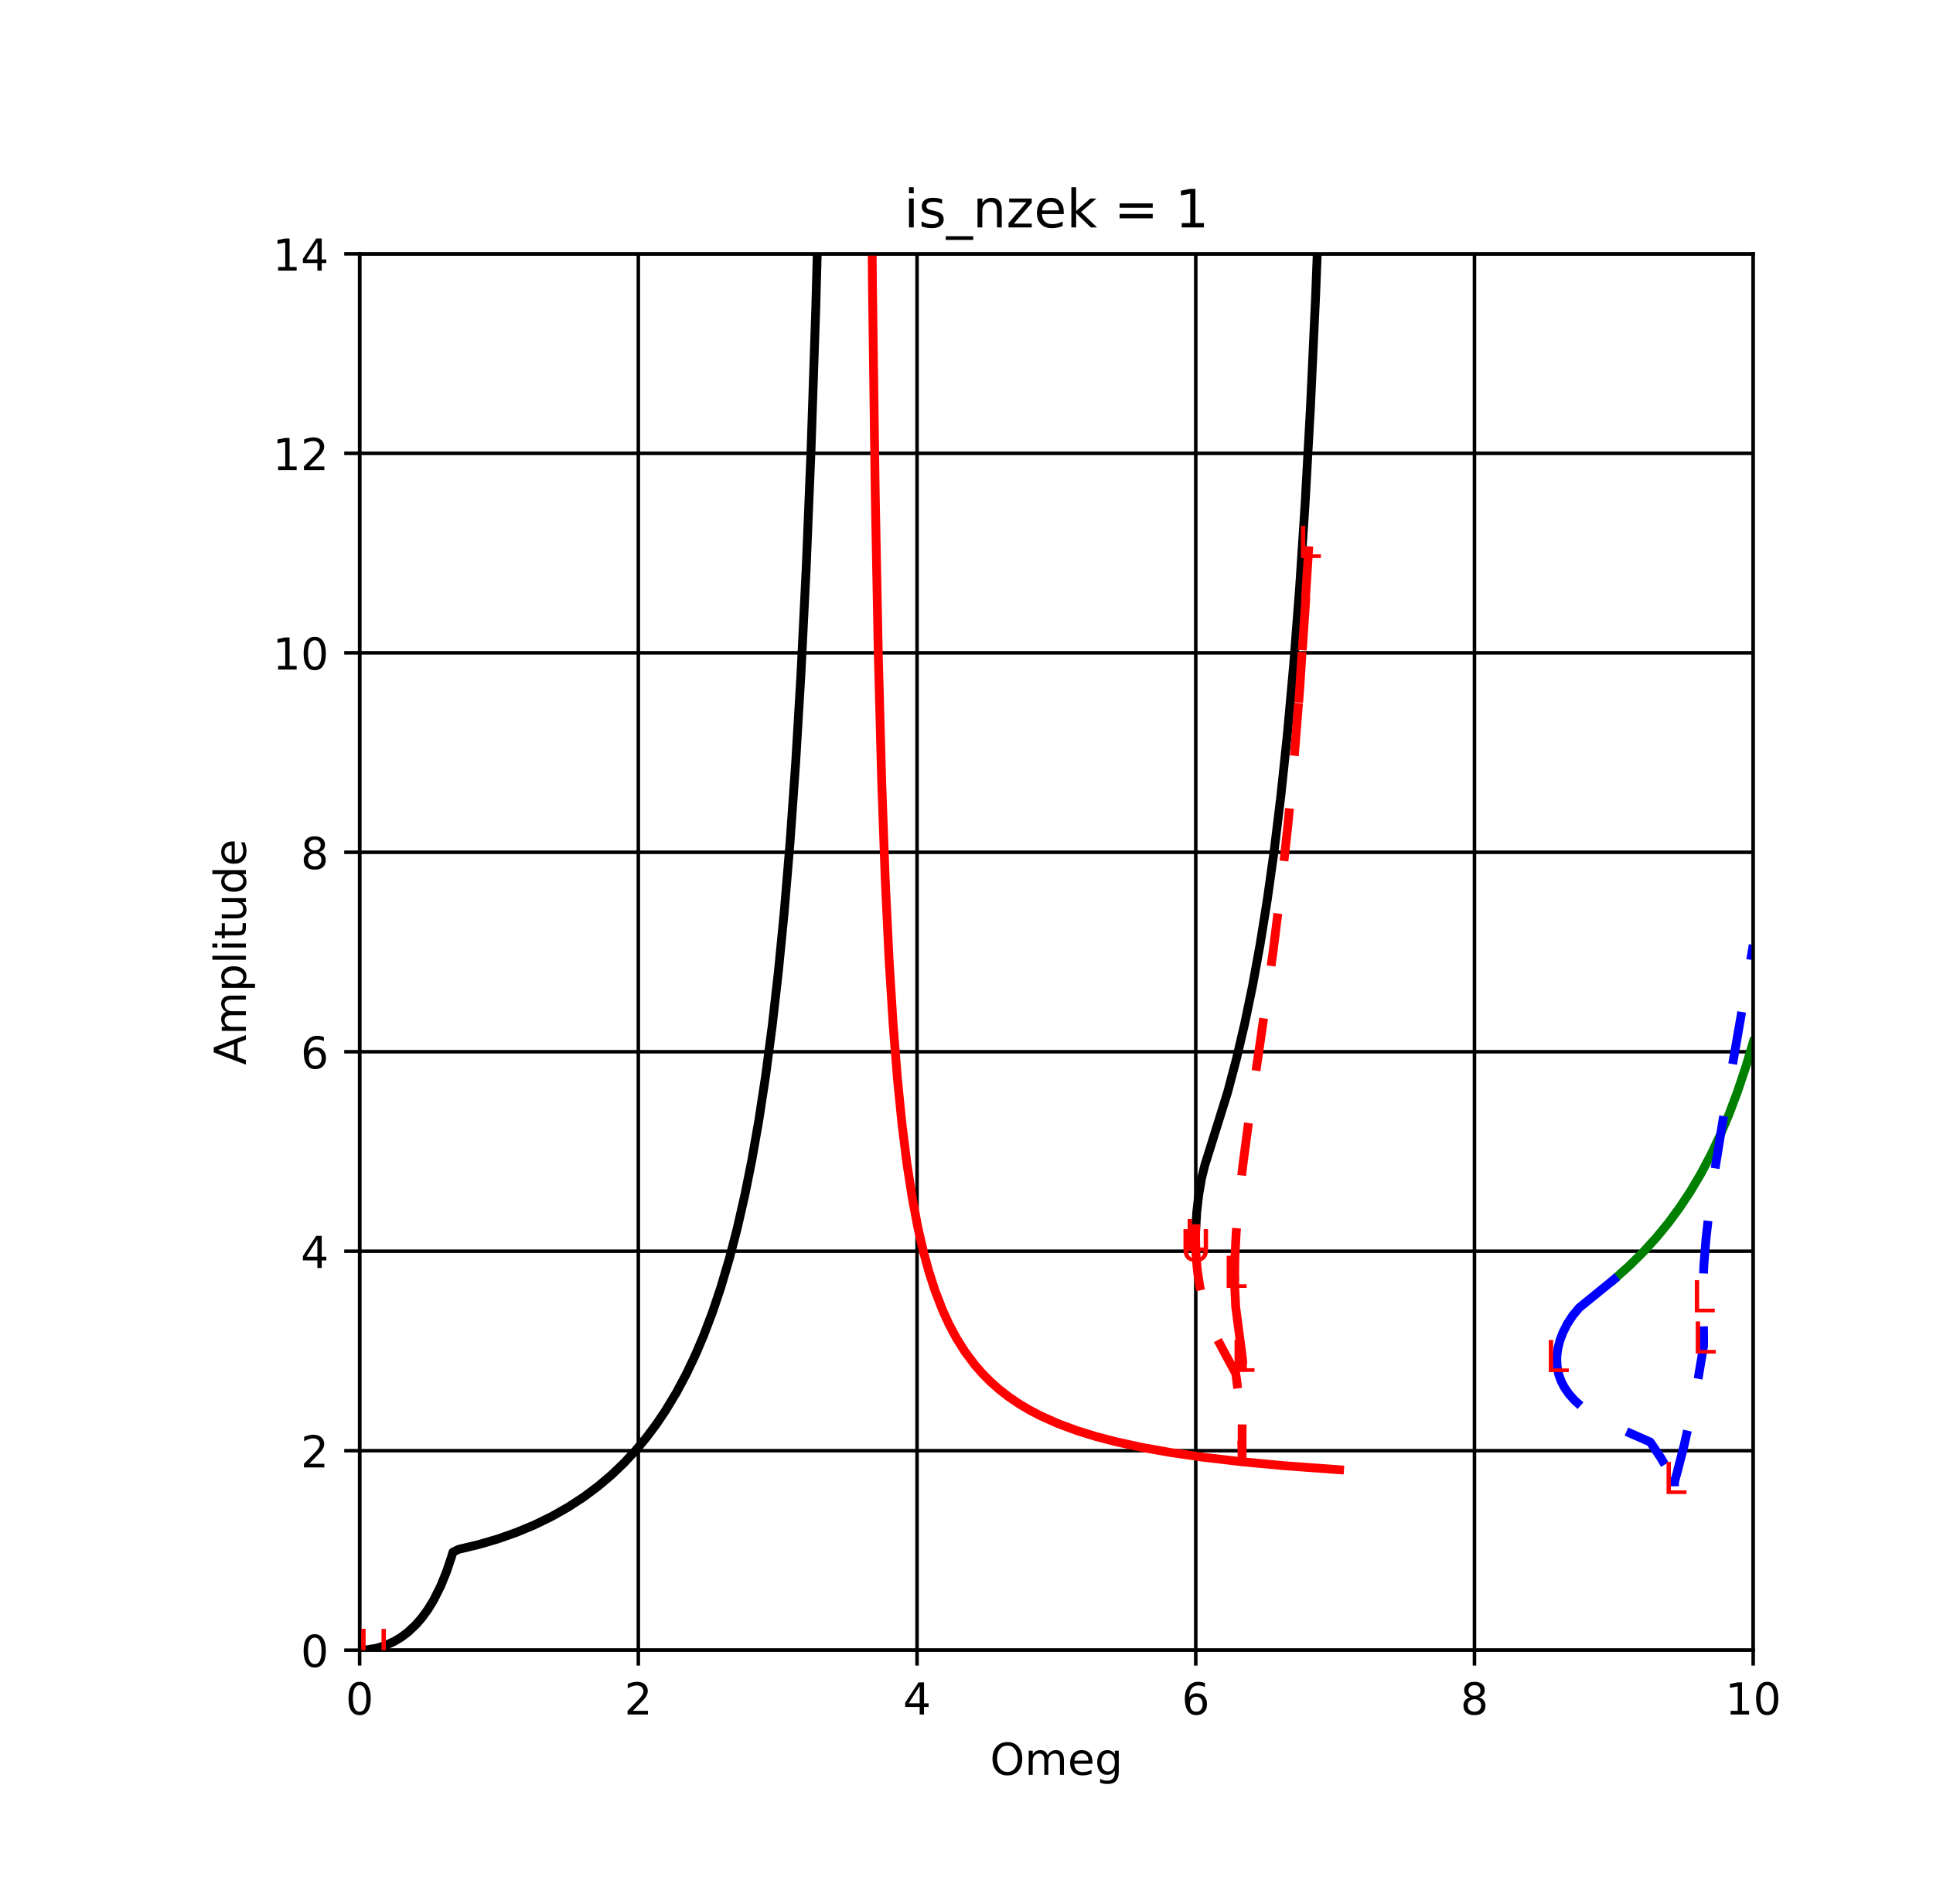 <?xml version="1.0" encoding="utf-8" standalone="no"?>
<!DOCTYPE svg PUBLIC "-//W3C//DTD SVG 1.1//EN"
  "http://www.w3.org/Graphics/SVG/1.1/DTD/svg11.dtd">
<!-- Created with matplotlib (https://matplotlib.org/) -->
<svg height="432pt" version="1.1" viewBox="0 0 438.48 432" width="438.48pt" xmlns="http://www.w3.org/2000/svg" xmlns:xlink="http://www.w3.org/1999/xlink">
 <defs>
  <style type="text/css">
*{stroke-linecap:butt;stroke-linejoin:round;}
  </style>
 </defs>
 <g id="figure_1">
  <g id="patch_1">
   <path d="M 0 432 
L 438.48 432 
L 438.48 0 
L 0 0 
z
" style="fill:#ffffff;"/>
  </g>
  <g id="axes_1">
   <g id="patch_2">
    <path d="M 81.578 374.4 
L 397.691 374.4 
L 397.691 57.6 
L 81.578 57.6 
z
" style="fill:#ffffff;"/>
   </g>
   <g id="matplotlib.axis_1">
    <g id="xtick_1">
     <g id="line2d_1">
      <path clip-path="url(#pc2536c2569)" d="M 81.578 374.4 
L 81.578 57.6 
" style="fill:none;stroke:#000000;stroke-linecap:square;stroke-width:0.8;"/>
     </g>
     <g id="line2d_2">
      <defs>
       <path d="M 0 0 
L 0 3.5 
" id="m04b10cd9ee" style="stroke:#000000;stroke-width:0.8;"/>
      </defs>
      <g>
       <use style="stroke:#000000;stroke-width:0.8;" x="81.578" xlink:href="#m04b10cd9ee" y="374.4"/>
      </g>
     </g>
     <g id="text_1">
      <!-- 0 -->
      <defs>
       <path d="M 31.781 66.406 
Q 24.172 66.406 20.328 58.906 
Q 16.5 51.422 16.5 36.375 
Q 16.5 21.391 20.328 13.891 
Q 24.172 6.391 31.781 6.391 
Q 39.453 6.391 43.281 13.891 
Q 47.125 21.391 47.125 36.375 
Q 47.125 51.422 43.281 58.906 
Q 39.453 66.406 31.781 66.406 
z
M 31.781 74.219 
Q 44.047 74.219 50.516 64.516 
Q 56.984 54.828 56.984 36.375 
Q 56.984 17.969 50.516 8.266 
Q 44.047 -1.422 31.781 -1.422 
Q 19.531 -1.422 13.062 8.266 
Q 6.594 17.969 6.594 36.375 
Q 6.594 54.828 13.062 64.516 
Q 19.531 74.219 31.781 74.219 
z
" id="DejaVuSans-48"/>
      </defs>
      <g transform="translate(78.396 388.998)scale(0.1 -0.1)">
       <use xlink:href="#DejaVuSans-48"/>
      </g>
     </g>
    </g>
    <g id="xtick_2">
     <g id="line2d_3">
      <path clip-path="url(#pc2536c2569)" d="M 144.8 374.4 
L 144.8 57.6 
" style="fill:none;stroke:#000000;stroke-linecap:square;stroke-width:0.8;"/>
     </g>
     <g id="line2d_4">
      <g>
       <use style="stroke:#000000;stroke-width:0.8;" x="144.8" xlink:href="#m04b10cd9ee" y="374.4"/>
      </g>
     </g>
     <g id="text_2">
      <!-- 2 -->
      <defs>
       <path d="M 19.188 8.297 
L 53.609 8.297 
L 53.609 0 
L 7.328 0 
L 7.328 8.297 
Q 12.938 14.109 22.625 23.891 
Q 32.328 33.688 34.812 36.531 
Q 39.547 41.844 41.422 45.531 
Q 43.312 49.219 43.312 52.781 
Q 43.312 58.594 39.234 62.25 
Q 35.156 65.922 28.609 65.922 
Q 23.969 65.922 18.812 64.312 
Q 13.672 62.703 7.812 59.422 
L 7.812 69.391 
Q 13.766 71.781 18.938 73 
Q 24.125 74.219 28.422 74.219 
Q 39.75 74.219 46.484 68.547 
Q 53.219 62.891 53.219 53.422 
Q 53.219 48.922 51.531 44.891 
Q 49.859 40.875 45.406 35.406 
Q 44.188 33.984 37.641 27.219 
Q 31.109 20.453 19.188 8.297 
z
" id="DejaVuSans-50"/>
      </defs>
      <g transform="translate(141.619 388.998)scale(0.1 -0.1)">
       <use xlink:href="#DejaVuSans-50"/>
      </g>
     </g>
    </g>
    <g id="xtick_3">
     <g id="line2d_5">
      <path clip-path="url(#pc2536c2569)" d="M 208.023 374.4 
L 208.023 57.6 
" style="fill:none;stroke:#000000;stroke-linecap:square;stroke-width:0.8;"/>
     </g>
     <g id="line2d_6">
      <g>
       <use style="stroke:#000000;stroke-width:0.8;" x="208.023" xlink:href="#m04b10cd9ee" y="374.4"/>
      </g>
     </g>
     <g id="text_3">
      <!-- 4 -->
      <defs>
       <path d="M 37.797 64.312 
L 12.891 25.391 
L 37.797 25.391 
z
M 35.203 72.906 
L 47.609 72.906 
L 47.609 25.391 
L 58.016 25.391 
L 58.016 17.188 
L 47.609 17.188 
L 47.609 0 
L 37.797 0 
L 37.797 17.188 
L 4.891 17.188 
L 4.891 26.703 
z
" id="DejaVuSans-52"/>
      </defs>
      <g transform="translate(204.842 388.998)scale(0.1 -0.1)">
       <use xlink:href="#DejaVuSans-52"/>
      </g>
     </g>
    </g>
    <g id="xtick_4">
     <g id="line2d_7">
      <path clip-path="url(#pc2536c2569)" d="M 271.246 374.4 
L 271.246 57.6 
" style="fill:none;stroke:#000000;stroke-linecap:square;stroke-width:0.8;"/>
     </g>
     <g id="line2d_8">
      <g>
       <use style="stroke:#000000;stroke-width:0.8;" x="271.246" xlink:href="#m04b10cd9ee" y="374.4"/>
      </g>
     </g>
     <g id="text_4">
      <!-- 6 -->
      <defs>
       <path d="M 33.016 40.375 
Q 26.375 40.375 22.484 35.828 
Q 18.609 31.297 18.609 23.391 
Q 18.609 15.531 22.484 10.953 
Q 26.375 6.391 33.016 6.391 
Q 39.656 6.391 43.531 10.953 
Q 47.406 15.531 47.406 23.391 
Q 47.406 31.297 43.531 35.828 
Q 39.656 40.375 33.016 40.375 
z
M 52.594 71.297 
L 52.594 62.312 
Q 48.875 64.062 45.094 64.984 
Q 41.312 65.922 37.594 65.922 
Q 27.828 65.922 22.672 59.328 
Q 17.531 52.734 16.797 39.406 
Q 19.672 43.656 24.016 45.922 
Q 28.375 48.188 33.594 48.188 
Q 44.578 48.188 50.953 41.516 
Q 57.328 34.859 57.328 23.391 
Q 57.328 12.156 50.688 5.359 
Q 44.047 -1.422 33.016 -1.422 
Q 20.359 -1.422 13.672 8.266 
Q 6.984 17.969 6.984 36.375 
Q 6.984 53.656 15.188 63.938 
Q 23.391 74.219 37.203 74.219 
Q 40.922 74.219 44.703 73.484 
Q 48.484 72.75 52.594 71.297 
z
" id="DejaVuSans-54"/>
      </defs>
      <g transform="translate(268.065 388.998)scale(0.1 -0.1)">
       <use xlink:href="#DejaVuSans-54"/>
      </g>
     </g>
    </g>
    <g id="xtick_5">
     <g id="line2d_9">
      <path clip-path="url(#pc2536c2569)" d="M 334.468 374.4 
L 334.468 57.6 
" style="fill:none;stroke:#000000;stroke-linecap:square;stroke-width:0.8;"/>
     </g>
     <g id="line2d_10">
      <g>
       <use style="stroke:#000000;stroke-width:0.8;" x="334.468" xlink:href="#m04b10cd9ee" y="374.4"/>
      </g>
     </g>
     <g id="text_5">
      <!-- 8 -->
      <defs>
       <path d="M 31.781 34.625 
Q 24.75 34.625 20.719 30.859 
Q 16.703 27.094 16.703 20.516 
Q 16.703 13.922 20.719 10.156 
Q 24.75 6.391 31.781 6.391 
Q 38.812 6.391 42.859 10.172 
Q 46.922 13.969 46.922 20.516 
Q 46.922 27.094 42.891 30.859 
Q 38.875 34.625 31.781 34.625 
z
M 21.922 38.812 
Q 15.578 40.375 12.031 44.719 
Q 8.5 49.078 8.5 55.328 
Q 8.5 64.062 14.719 69.141 
Q 20.953 74.219 31.781 74.219 
Q 42.672 74.219 48.875 69.141 
Q 55.078 64.062 55.078 55.328 
Q 55.078 49.078 51.531 44.719 
Q 48 40.375 41.703 38.812 
Q 48.828 37.156 52.797 32.312 
Q 56.781 27.484 56.781 20.516 
Q 56.781 9.906 50.312 4.234 
Q 43.844 -1.422 31.781 -1.422 
Q 19.734 -1.422 13.25 4.234 
Q 6.781 9.906 6.781 20.516 
Q 6.781 27.484 10.781 32.312 
Q 14.797 37.156 21.922 38.812 
z
M 18.312 54.391 
Q 18.312 48.734 21.844 45.562 
Q 25.391 42.391 31.781 42.391 
Q 38.141 42.391 41.719 45.562 
Q 45.312 48.734 45.312 54.391 
Q 45.312 60.062 41.719 63.234 
Q 38.141 66.406 31.781 66.406 
Q 25.391 66.406 21.844 63.234 
Q 18.312 60.062 18.312 54.391 
z
" id="DejaVuSans-56"/>
      </defs>
      <g transform="translate(331.287 388.998)scale(0.1 -0.1)">
       <use xlink:href="#DejaVuSans-56"/>
      </g>
     </g>
    </g>
    <g id="xtick_6">
     <g id="line2d_11">
      <path clip-path="url(#pc2536c2569)" d="M 397.691 374.4 
L 397.691 57.6 
" style="fill:none;stroke:#000000;stroke-linecap:square;stroke-width:0.8;"/>
     </g>
     <g id="line2d_12">
      <g>
       <use style="stroke:#000000;stroke-width:0.8;" x="397.691" xlink:href="#m04b10cd9ee" y="374.4"/>
      </g>
     </g>
     <g id="text_6">
      <!-- 10 -->
      <defs>
       <path d="M 12.406 8.297 
L 28.516 8.297 
L 28.516 63.922 
L 10.984 60.406 
L 10.984 69.391 
L 28.422 72.906 
L 38.281 72.906 
L 38.281 8.297 
L 54.391 8.297 
L 54.391 0 
L 12.406 0 
z
" id="DejaVuSans-49"/>
      </defs>
      <g transform="translate(391.329 388.998)scale(0.1 -0.1)">
       <use xlink:href="#DejaVuSans-49"/>
       <use x="63.623" xlink:href="#DejaVuSans-48"/>
      </g>
     </g>
    </g>
    <g id="text_7">
     <!-- Omeg -->
     <defs>
      <path d="M 39.406 66.219 
Q 28.656 66.219 22.328 58.203 
Q 16.016 50.203 16.016 36.375 
Q 16.016 22.609 22.328 14.594 
Q 28.656 6.594 39.406 6.594 
Q 50.141 6.594 56.422 14.594 
Q 62.703 22.609 62.703 36.375 
Q 62.703 50.203 56.422 58.203 
Q 50.141 66.219 39.406 66.219 
z
M 39.406 74.219 
Q 54.734 74.219 63.906 63.938 
Q 73.094 53.656 73.094 36.375 
Q 73.094 19.141 63.906 8.859 
Q 54.734 -1.422 39.406 -1.422 
Q 24.031 -1.422 14.812 8.828 
Q 5.609 19.094 5.609 36.375 
Q 5.609 53.656 14.812 63.938 
Q 24.031 74.219 39.406 74.219 
z
" id="DejaVuSans-79"/>
      <path d="M 52 44.188 
Q 55.375 50.25 60.062 53.125 
Q 64.75 56 71.094 56 
Q 79.641 56 84.281 50.016 
Q 88.922 44.047 88.922 33.016 
L 88.922 0 
L 79.891 0 
L 79.891 32.719 
Q 79.891 40.578 77.094 44.375 
Q 74.312 48.188 68.609 48.188 
Q 61.625 48.188 57.562 43.547 
Q 53.516 38.922 53.516 30.906 
L 53.516 0 
L 44.484 0 
L 44.484 32.719 
Q 44.484 40.625 41.703 44.406 
Q 38.922 48.188 33.109 48.188 
Q 26.219 48.188 22.156 43.531 
Q 18.109 38.875 18.109 30.906 
L 18.109 0 
L 9.078 0 
L 9.078 54.688 
L 18.109 54.688 
L 18.109 46.188 
Q 21.188 51.219 25.484 53.609 
Q 29.781 56 35.688 56 
Q 41.656 56 45.828 52.969 
Q 50 49.953 52 44.188 
z
" id="DejaVuSans-109"/>
      <path d="M 56.203 29.594 
L 56.203 25.203 
L 14.891 25.203 
Q 15.484 15.922 20.484 11.062 
Q 25.484 6.203 34.422 6.203 
Q 39.594 6.203 44.453 7.469 
Q 49.312 8.734 54.109 11.281 
L 54.109 2.781 
Q 49.266 0.734 44.188 -0.344 
Q 39.109 -1.422 33.891 -1.422 
Q 20.797 -1.422 13.156 6.188 
Q 5.516 13.812 5.516 26.812 
Q 5.516 40.234 12.766 48.109 
Q 20.016 56 32.328 56 
Q 43.359 56 49.781 48.891 
Q 56.203 41.797 56.203 29.594 
z
M 47.219 32.234 
Q 47.125 39.594 43.094 43.984 
Q 39.062 48.391 32.422 48.391 
Q 24.906 48.391 20.391 44.141 
Q 15.875 39.891 15.188 32.172 
z
" id="DejaVuSans-101"/>
      <path d="M 45.406 27.984 
Q 45.406 37.75 41.375 43.109 
Q 37.359 48.484 30.078 48.484 
Q 22.859 48.484 18.828 43.109 
Q 14.797 37.75 14.797 27.984 
Q 14.797 18.266 18.828 12.891 
Q 22.859 7.516 30.078 7.516 
Q 37.359 7.516 41.375 12.891 
Q 45.406 18.266 45.406 27.984 
z
M 54.391 6.781 
Q 54.391 -7.172 48.188 -13.984 
Q 42 -20.797 29.203 -20.797 
Q 24.469 -20.797 20.266 -20.094 
Q 16.062 -19.391 12.109 -17.922 
L 12.109 -9.188 
Q 16.062 -11.328 19.922 -12.344 
Q 23.781 -13.375 27.781 -13.375 
Q 36.625 -13.375 41.016 -8.766 
Q 45.406 -4.156 45.406 5.172 
L 45.406 9.625 
Q 42.625 4.781 38.281 2.391 
Q 33.938 0 27.875 0 
Q 17.828 0 11.672 7.656 
Q 5.516 15.328 5.516 27.984 
Q 5.516 40.672 11.672 48.328 
Q 17.828 56 27.875 56 
Q 33.938 56 38.281 53.609 
Q 42.625 51.219 45.406 46.391 
L 45.406 54.688 
L 54.391 54.688 
z
" id="DejaVuSans-103"/>
     </defs>
     <g transform="translate(224.577 402.677)scale(0.1 -0.1)">
      <use xlink:href="#DejaVuSans-79"/>
      <use x="78.711" xlink:href="#DejaVuSans-109"/>
      <use x="176.123" xlink:href="#DejaVuSans-101"/>
      <use x="237.646" xlink:href="#DejaVuSans-103"/>
     </g>
    </g>
   </g>
   <g id="matplotlib.axis_2">
    <g id="ytick_1">
     <g id="line2d_13">
      <path clip-path="url(#pc2536c2569)" d="M 81.578 374.4 
L 397.691 374.4 
" style="fill:none;stroke:#000000;stroke-linecap:square;stroke-width:0.8;"/>
     </g>
     <g id="line2d_14">
      <defs>
       <path d="M 0 0 
L -3.5 0 
" id="mb2b96ff96c" style="stroke:#000000;stroke-width:0.8;"/>
      </defs>
      <g>
       <use style="stroke:#000000;stroke-width:0.8;" x="81.578" xlink:href="#mb2b96ff96c" y="374.4"/>
      </g>
     </g>
     <g id="text_8">
      <!-- 0 -->
      <g transform="translate(68.215 378.199)scale(0.1 -0.1)">
       <use xlink:href="#DejaVuSans-48"/>
      </g>
     </g>
    </g>
    <g id="ytick_2">
     <g id="line2d_15">
      <path clip-path="url(#pc2536c2569)" d="M 81.578 329.143 
L 397.691 329.143 
" style="fill:none;stroke:#000000;stroke-linecap:square;stroke-width:0.8;"/>
     </g>
     <g id="line2d_16">
      <g>
       <use style="stroke:#000000;stroke-width:0.8;" x="81.578" xlink:href="#mb2b96ff96c" y="329.143"/>
      </g>
     </g>
     <g id="text_9">
      <!-- 2 -->
      <g transform="translate(68.215 332.942)scale(0.1 -0.1)">
       <use xlink:href="#DejaVuSans-50"/>
      </g>
     </g>
    </g>
    <g id="ytick_3">
     <g id="line2d_17">
      <path clip-path="url(#pc2536c2569)" d="M 81.578 283.886 
L 397.691 283.886 
" style="fill:none;stroke:#000000;stroke-linecap:square;stroke-width:0.8;"/>
     </g>
     <g id="line2d_18">
      <g>
       <use style="stroke:#000000;stroke-width:0.8;" x="81.578" xlink:href="#mb2b96ff96c" y="283.886"/>
      </g>
     </g>
     <g id="text_10">
      <!-- 4 -->
      <g transform="translate(68.215 287.685)scale(0.1 -0.1)">
       <use xlink:href="#DejaVuSans-52"/>
      </g>
     </g>
    </g>
    <g id="ytick_4">
     <g id="line2d_19">
      <path clip-path="url(#pc2536c2569)" d="M 81.578 238.629 
L 397.691 238.629 
" style="fill:none;stroke:#000000;stroke-linecap:square;stroke-width:0.8;"/>
     </g>
     <g id="line2d_20">
      <g>
       <use style="stroke:#000000;stroke-width:0.8;" x="81.578" xlink:href="#mb2b96ff96c" y="238.629"/>
      </g>
     </g>
     <g id="text_11">
      <!-- 6 -->
      <g transform="translate(68.215 242.428)scale(0.1 -0.1)">
       <use xlink:href="#DejaVuSans-54"/>
      </g>
     </g>
    </g>
    <g id="ytick_5">
     <g id="line2d_21">
      <path clip-path="url(#pc2536c2569)" d="M 81.578 193.371 
L 397.691 193.371 
" style="fill:none;stroke:#000000;stroke-linecap:square;stroke-width:0.8;"/>
     </g>
     <g id="line2d_22">
      <g>
       <use style="stroke:#000000;stroke-width:0.8;" x="81.578" xlink:href="#mb2b96ff96c" y="193.371"/>
      </g>
     </g>
     <g id="text_12">
      <!-- 8 -->
      <g transform="translate(68.215 197.171)scale(0.1 -0.1)">
       <use xlink:href="#DejaVuSans-56"/>
      </g>
     </g>
    </g>
    <g id="ytick_6">
     <g id="line2d_23">
      <path clip-path="url(#pc2536c2569)" d="M 81.578 148.114 
L 397.691 148.114 
" style="fill:none;stroke:#000000;stroke-linecap:square;stroke-width:0.8;"/>
     </g>
     <g id="line2d_24">
      <g>
       <use style="stroke:#000000;stroke-width:0.8;" x="81.578" xlink:href="#mb2b96ff96c" y="148.114"/>
      </g>
     </g>
     <g id="text_13">
      <!-- 10 -->
      <g transform="translate(61.853 151.914)scale(0.1 -0.1)">
       <use xlink:href="#DejaVuSans-49"/>
       <use x="63.623" xlink:href="#DejaVuSans-48"/>
      </g>
     </g>
    </g>
    <g id="ytick_7">
     <g id="line2d_25">
      <path clip-path="url(#pc2536c2569)" d="M 81.578 102.857 
L 397.691 102.857 
" style="fill:none;stroke:#000000;stroke-linecap:square;stroke-width:0.8;"/>
     </g>
     <g id="line2d_26">
      <g>
       <use style="stroke:#000000;stroke-width:0.8;" x="81.578" xlink:href="#mb2b96ff96c" y="102.857"/>
      </g>
     </g>
     <g id="text_14">
      <!-- 12 -->
      <g transform="translate(61.853 106.656)scale(0.1 -0.1)">
       <use xlink:href="#DejaVuSans-49"/>
       <use x="63.623" xlink:href="#DejaVuSans-50"/>
      </g>
     </g>
    </g>
    <g id="ytick_8">
     <g id="line2d_27">
      <path clip-path="url(#pc2536c2569)" d="M 81.578 57.6 
L 397.691 57.6 
" style="fill:none;stroke:#000000;stroke-linecap:square;stroke-width:0.8;"/>
     </g>
     <g id="line2d_28">
      <g>
       <use style="stroke:#000000;stroke-width:0.8;" x="81.578" xlink:href="#mb2b96ff96c" y="57.6"/>
      </g>
     </g>
     <g id="text_15">
      <!-- 14 -->
      <g transform="translate(61.853 61.399)scale(0.1 -0.1)">
       <use xlink:href="#DejaVuSans-49"/>
       <use x="63.623" xlink:href="#DejaVuSans-52"/>
      </g>
     </g>
    </g>
    <g id="text_16">
     <!-- Amplitude -->
     <defs>
      <path d="M 34.188 63.188 
L 20.797 26.906 
L 47.609 26.906 
z
M 28.609 72.906 
L 39.797 72.906 
L 67.578 0 
L 57.328 0 
L 50.688 18.703 
L 17.828 18.703 
L 11.188 0 
L 0.781 0 
z
" id="DejaVuSans-65"/>
      <path d="M 18.109 8.203 
L 18.109 -20.797 
L 9.078 -20.797 
L 9.078 54.688 
L 18.109 54.688 
L 18.109 46.391 
Q 20.953 51.266 25.266 53.625 
Q 29.594 56 35.594 56 
Q 45.562 56 51.781 48.094 
Q 58.016 40.188 58.016 27.297 
Q 58.016 14.406 51.781 6.484 
Q 45.562 -1.422 35.594 -1.422 
Q 29.594 -1.422 25.266 0.953 
Q 20.953 3.328 18.109 8.203 
z
M 48.688 27.297 
Q 48.688 37.203 44.609 42.844 
Q 40.531 48.484 33.406 48.484 
Q 26.266 48.484 22.188 42.844 
Q 18.109 37.203 18.109 27.297 
Q 18.109 17.391 22.188 11.75 
Q 26.266 6.109 33.406 6.109 
Q 40.531 6.109 44.609 11.75 
Q 48.688 17.391 48.688 27.297 
z
" id="DejaVuSans-112"/>
      <path d="M 9.422 75.984 
L 18.406 75.984 
L 18.406 0 
L 9.422 0 
z
" id="DejaVuSans-108"/>
      <path d="M 9.422 54.688 
L 18.406 54.688 
L 18.406 0 
L 9.422 0 
z
M 9.422 75.984 
L 18.406 75.984 
L 18.406 64.594 
L 9.422 64.594 
z
" id="DejaVuSans-105"/>
      <path d="M 18.312 70.219 
L 18.312 54.688 
L 36.812 54.688 
L 36.812 47.703 
L 18.312 47.703 
L 18.312 18.016 
Q 18.312 11.328 20.141 9.422 
Q 21.969 7.516 27.594 7.516 
L 36.812 7.516 
L 36.812 0 
L 27.594 0 
Q 17.188 0 13.234 3.875 
Q 9.281 7.766 9.281 18.016 
L 9.281 47.703 
L 2.688 47.703 
L 2.688 54.688 
L 9.281 54.688 
L 9.281 70.219 
z
" id="DejaVuSans-116"/>
      <path d="M 8.5 21.578 
L 8.5 54.688 
L 17.484 54.688 
L 17.484 21.922 
Q 17.484 14.156 20.5 10.266 
Q 23.531 6.391 29.594 6.391 
Q 36.859 6.391 41.078 11.031 
Q 45.312 15.672 45.312 23.688 
L 45.312 54.688 
L 54.297 54.688 
L 54.297 0 
L 45.312 0 
L 45.312 8.406 
Q 42.047 3.422 37.719 1 
Q 33.406 -1.422 27.688 -1.422 
Q 18.266 -1.422 13.375 4.438 
Q 8.5 10.297 8.5 21.578 
z
M 31.109 56 
z
" id="DejaVuSans-117"/>
      <path d="M 45.406 46.391 
L 45.406 75.984 
L 54.391 75.984 
L 54.391 0 
L 45.406 0 
L 45.406 8.203 
Q 42.578 3.328 38.25 0.953 
Q 33.938 -1.422 27.875 -1.422 
Q 17.969 -1.422 11.734 6.484 
Q 5.516 14.406 5.516 27.297 
Q 5.516 40.188 11.734 48.094 
Q 17.969 56 27.875 56 
Q 33.938 56 38.25 53.625 
Q 42.578 51.266 45.406 46.391 
z
M 14.797 27.297 
Q 14.797 17.391 18.875 11.75 
Q 22.953 6.109 30.078 6.109 
Q 37.203 6.109 41.297 11.75 
Q 45.406 17.391 45.406 27.297 
Q 45.406 37.203 41.297 42.844 
Q 37.203 48.484 30.078 48.484 
Q 22.953 48.484 18.875 42.844 
Q 14.797 37.203 14.797 27.297 
z
" id="DejaVuSans-100"/>
     </defs>
     <g transform="translate(55.773 241.623)rotate(-90)scale(0.1 -0.1)">
      <use xlink:href="#DejaVuSans-65"/>
      <use x="68.408" xlink:href="#DejaVuSans-109"/>
      <use x="165.82" xlink:href="#DejaVuSans-112"/>
      <use x="229.297" xlink:href="#DejaVuSans-108"/>
      <use x="257.08" xlink:href="#DejaVuSans-105"/>
      <use x="284.863" xlink:href="#DejaVuSans-116"/>
      <use x="324.072" xlink:href="#DejaVuSans-117"/>
      <use x="387.451" xlink:href="#DejaVuSans-100"/>
      <use x="450.928" xlink:href="#DejaVuSans-101"/>
     </g>
    </g>
   </g>
   <g id="line2d_29">
    <path clip-path="url(#pc2536c2569)" d="M 81.103 374.393 
L 83.232 374.316 
L 85.396 373.949 
L 87.346 373.353 
L 89.388 372.432 
L 91.03 371.442 
L 92.572 370.277 
L 94.375 368.575 
L 95.703 367.042 
L 97.1 365.115 
L 98.364 363.041 
L 99.964 359.847 
L 101.288 356.588 
L 102.403 353.289 
L 102.729 352.182 
L 104.014 351.524 
L 108.515 350.457 
L 112.902 349.172 
L 117.156 347.673 
L 121.252 345.964 
L 125.168 344.052 
L 128.886 341.946 
L 132.39 339.66 
L 135.673 337.211 
L 138.732 334.619 
L 141.57 331.9 
L 144.197 329.075 
L 146.622 326.158 
L 148.859 323.166 
L 150.923 320.11 
L 153.43 315.956 
L 155.687 311.729 
L 157.725 307.445 
L 159.571 303.116 
L 161.643 297.657 
L 163.491 292.157 
L 165.458 285.516 
L 167.196 278.843 
L 168.982 271.027 
L 170.552 263.187 
L 172.128 254.206 
L 173.673 244.084 
L 175.16 232.82 
L 176.571 220.415 
L 177.896 206.871 
L 179.217 191.06 
L 180.495 172.98 
L 181.703 152.633 
L 182.877 128.888 
L 183.986 101.745 
L 185.044 70.074 
L 186.026 33.875 
L 186.801 -1 
L 186.801 -1 
" style="fill:none;stroke:#000000;stroke-linecap:square;stroke-width:2;"/>
   </g>
   <g id="line2d_30">
    <path clip-path="url(#pc2536c2569)" d="M 0 0 
" style="fill:none;stroke:#000000;stroke-dasharray:12,12;stroke-dashoffset:0;stroke-width:2;"/>
   </g>
   <g id="line2d_31">
    <path clip-path="url(#pc2536c2569)" d="M 0 0 
" style="fill:none;stroke:#ff0000;stroke-dasharray:12,12;stroke-dashoffset:0;stroke-width:2;"/>
   </g>
   <g id="line2d_32">
    <path clip-path="url(#pc2536c2569)" d="M 197.316 -1 
L 197.893 63.73 
L 198.541 112.38 
L 199.234 148.582 
L 199.986 176.863 
L 200.802 199.483 
L 201.668 217.576 
L 202.582 232.27 
L 203.569 244.695 
L 204.584 254.852 
L 205.707 263.867 
L 206.923 271.739 
L 208.2 278.466 
L 209.486 284.047 
L 210.701 288.489 
L 212.125 292.898 
L 213.811 297.259 
L 215.288 300.484 
L 216.983 303.654 
L 218.935 306.747 
L 221.181 309.735 
L 222.859 311.653 
L 224.691 313.497 
L 226.679 315.256 
L 228.822 316.918 
L 231.114 318.476 
L 233.544 319.923 
L 236.098 321.257 
L 240.124 323.048 
L 244.337 324.604 
L 248.689 325.95 
L 253.143 327.113 
L 259.193 328.426 
L 265.327 329.52 
L 273.033 330.64 
L 281.885 331.671 
L 291.289 332.548 
L 303.868 333.469 
L 303.868 333.469 
" style="fill:none;stroke:#ff0000;stroke-linecap:square;stroke-width:2;"/>
   </g>
   <g id="line2d_33">
    <path clip-path="url(#pc2536c2569)" d="M 366.08 290.322 
L 369.533 287.238 
L 372.665 284.147 
L 375.685 280.837 
L 378.415 277.51 
L 381.005 273.997 
L 383.449 270.304 
L 385.82 266.305 
L 388.047 262.105 
L 390.182 257.596 
L 392.217 252.777 
L 394.178 247.561 
L 396.071 241.892 
L 397.691 236.447 
L 397.691 236.447 
" style="fill:none;stroke:#008000;stroke-linecap:square;stroke-width:2;"/>
   </g>
   <g id="line2d_34">
    <path clip-path="url(#pc2536c2569)" d="M 366.08 290.322 
L 362.25 293.434 
L 358.229 296.705 
L 356.748 298.495 
L 355.594 300.25 
L 354.619 302.13 
L 353.885 304.019 
L 353.402 305.871 
L 353.171 307.561 
L 353.134 308.648 
L 353.134 308.648 
" style="fill:none;stroke:#0000ff;stroke-linecap:square;stroke-width:2;"/>
   </g>
   <g id="line2d_35">
    <path clip-path="url(#pc2536c2569)" d="M 353.134 308.648 
L 353.258 310.306 
L 353.598 311.892 
L 354.153 313.416 
L 354.926 314.889 
L 355.934 316.326 
L 357.185 317.724 
L 358.738 319.121 
L 360.627 320.514 
L 362.912 321.916 
L 365.696 323.357 
L 369.324 324.967 
L 374.324 327.176 
L 374.681 327.678 
L 376.74 330.764 
L 378.771 334.213 
L 379.843 336.213 
L 379.843 336.213 
" style="fill:none;stroke:#0000ff;stroke-dasharray:12,12;stroke-dashoffset:0;stroke-width:2;"/>
   </g>
   <g id="line2d_36">
    <path clip-path="url(#pc2536c2569)" d="M 379.843 336.213 
L 379.843 336.212 
" style="fill:none;stroke:#0000ff;stroke-linecap:square;stroke-width:2;"/>
   </g>
   <g id="line2d_37">
    <path clip-path="url(#pc2536c2569)" d="M 379.843 336.212 
L 380.396 334.247 
L 382.045 327.825 
L 383.664 320.615 
L 385.244 312.545 
L 386.443 305.365 
L 386.445 303.064 
L 386.278 292.355 
L 386.505 287.012 
L 386.985 281.066 
L 387.774 274.134 
L 388.987 265.533 
L 390.872 253.861 
L 394.898 230.682 
L 396.985 218.565 
L 397.691 214.378 
L 397.691 214.378 
" style="fill:none;stroke:#0000ff;stroke-dasharray:12,12;stroke-dashoffset:0;stroke-width:2;"/>
   </g>
   <g id="line2d_38">
    <path clip-path="url(#pc2536c2569)" d="M 271.246 278.754 
L 271.475 274.958 
L 271.931 270.981 
L 272.574 267.289 
L 273.279 264.442 
L 278.486 247.766 
L 280.474 240.223 
L 282.343 232.252 
L 284.125 223.668 
L 285.832 214.33 
L 287.474 204.1 
L 289.052 192.838 
L 290.57 180.378 
L 292.028 166.537 
L 293.426 151.1 
L 294.766 133.803 
L 296.047 114.329 
L 297.268 92.291 
L 298.431 67.207 
L 299.536 38.472 
L 300.582 5.317 
L 300.759 -1 
L 300.759 -1 
" style="fill:none;stroke:#000000;stroke-linecap:square;stroke-width:2;"/>
   </g>
   <g id="line2d_39">
    <path clip-path="url(#pc2536c2569)" d="M 271.246 278.754 
L 271.206 280.817 
L 271.206 280.817 
" style="fill:none;stroke:#ff0000;stroke-linecap:square;stroke-width:2;"/>
   </g>
   <g id="line2d_40">
    <path clip-path="url(#pc2536c2569)" d="M 271.206 280.817 
L 271.301 284.653 
L 271.609 288.275 
L 272.12 291.694 
L 272.826 294.923 
L 273.72 297.983 
L 274.812 300.926 
L 276.131 303.837 
L 277.808 306.979 
L 280.289 311.577 
L 280.422 312.321 
L 281.045 317.341 
L 281.48 322.679 
L 281.714 328.303 
L 281.751 331.071 
L 281.759 325.349 
L 281.845 308.484 
L 281.845 308.484 
" style="fill:none;stroke:#ff0000;stroke-dasharray:12,12;stroke-dashoffset:0;stroke-width:2;"/>
   </g>
   <g id="line2d_41">
    <path clip-path="url(#pc2536c2569)" d="M 281.845 308.484 
L 281.728 307.332 
L 280.307 296.56 
L 280.091 292.11 
L 280.064 290.633 
L 280.064 290.633 
" style="fill:none;stroke:#ff0000;stroke-linecap:square;stroke-width:2;"/>
   </g>
   <g id="line2d_42">
    <path clip-path="url(#pc2536c2569)" d="M 280.064 290.633 
L 280.121 285.535 
L 280.416 279.653 
L 280.99 272.801 
L 281.864 264.883 
L 283.307 253.935 
L 285.982 235.61 
L 288.754 216.147 
L 290.66 200.858 
L 292.175 186.901 
L 293.577 171.881 
L 294.899 155.26 
L 296.149 136.673 
L 296.903 123.768 
L 294.853 155.88 
L 294.591 159.388 
L 294.591 159.388 
" style="fill:none;stroke:#ff0000;stroke-dasharray:12,12;stroke-dashoffset:0;stroke-width:2;"/>
   </g>
   <g id="patch_3">
    <path d="M 81.578 374.4 
L 81.578 57.6 
" style="fill:none;stroke:#000000;stroke-linecap:square;stroke-linejoin:miter;stroke-width:0.8;"/>
   </g>
   <g id="patch_4">
    <path d="M 397.691 374.4 
L 397.691 57.6 
" style="fill:none;stroke:#000000;stroke-linecap:square;stroke-linejoin:miter;stroke-width:0.8;"/>
   </g>
   <g id="patch_5">
    <path d="M 81.578 374.4 
L 397.691 374.4 
" style="fill:none;stroke:#000000;stroke-linecap:square;stroke-linejoin:miter;stroke-width:0.8;"/>
   </g>
   <g id="patch_6">
    <path d="M 81.578 57.6 
L 397.691 57.6 
" style="fill:none;stroke:#000000;stroke-linecap:square;stroke-linejoin:miter;stroke-width:0.8;"/>
   </g>
   <g id="text_17">
    <g clip-path="url(#pc2536c2569)">
     <!-- U -->
     <defs>
      <path d="M 8.688 72.906 
L 18.609 72.906 
L 18.609 28.609 
Q 18.609 16.891 22.844 11.734 
Q 27.094 6.594 36.625 6.594 
Q 46.094 6.594 50.344 11.734 
Q 54.594 16.891 54.594 28.609 
L 54.594 72.906 
L 64.5 72.906 
L 64.5 27.391 
Q 64.5 13.141 57.438 5.859 
Q 50.391 -1.422 36.625 -1.422 
Q 22.797 -1.422 15.734 5.859 
Q 8.688 13.141 8.688 27.391 
z
" id="DejaVuSans-85"/>
     </defs>
     <g style="fill:#ff0000;" transform="translate(81.08 376.851)scale(0.1 -0.1)">
      <use xlink:href="#DejaVuSans-85"/>
     </g>
    </g>
   </g>
   <g id="text_18">
    <g clip-path="url(#pc2536c2569)">
     <!-- L -->
     <defs>
      <path d="M 9.812 72.906 
L 19.672 72.906 
L 19.672 8.297 
L 55.172 8.297 
L 55.172 0 
L 9.812 0 
z
" id="DejaVuSans-76"/>
     </defs>
     <g style="fill:#ff0000;" transform="translate(191.788 -18168.453)scale(0.1 -0.1)">
      <use xlink:href="#DejaVuSans-76"/>
     </g>
    </g>
   </g>
   <g id="text_19">
    <g clip-path="url(#pc2536c2569)">
     <!-- L -->
     <g style="fill:#ff0000;" transform="translate(192.133 -14158.319)scale(0.1 -0.1)">
      <use xlink:href="#DejaVuSans-76"/>
     </g>
    </g>
   </g>
   <g id="text_20">
    <g clip-path="url(#pc2536c2569)">
     <!-- L -->
     <g style="fill:#ff0000;" transform="translate(350.347 311.31)scale(0.1 -0.1)">
      <use xlink:href="#DejaVuSans-76"/>
     </g>
    </g>
   </g>
   <g id="text_21">
    <g clip-path="url(#pc2536c2569)">
     <!-- L -->
     <g style="fill:#ff0000;" transform="translate(377.057 338.972)scale(0.1 -0.1)">
      <use xlink:href="#DejaVuSans-76"/>
     </g>
    </g>
   </g>
   <g id="text_22">
    <g clip-path="url(#pc2536c2569)">
     <!-- L -->
     <g style="fill:#ff0000;" transform="translate(383.678 307.108)scale(0.1 -0.1)">
      <use xlink:href="#DejaVuSans-76"/>
     </g>
    </g>
   </g>
   <g id="text_23">
    <g clip-path="url(#pc2536c2569)">
     <!-- L -->
     <g style="fill:#ff0000;" transform="translate(383.463 297.748)scale(0.1 -0.1)">
      <use xlink:href="#DejaVuSans-76"/>
     </g>
    </g>
   </g>
   <g id="text_24">
    <g clip-path="url(#pc2536c2569)">
     <!-- L -->
     <g style="fill:#ff0000;" transform="translate(268.42 283.868)scale(0.1 -0.1)">
      <use xlink:href="#DejaVuSans-76"/>
     </g>
    </g>
   </g>
   <g id="text_25">
    <g clip-path="url(#pc2536c2569)">
     <!-- U -->
     <g style="fill:#ff0000;" transform="translate(267.586 286.18)scale(0.1 -0.1)">
      <use xlink:href="#DejaVuSans-85"/>
     </g>
    </g>
   </g>
   <g id="text_26">
    <g clip-path="url(#pc2536c2569)">
     <!-- L -->
     <g style="fill:#ff0000;" transform="translate(279.059 311.262)scale(0.1 -0.1)">
      <use xlink:href="#DejaVuSans-76"/>
     </g>
    </g>
   </g>
   <g id="text_27">
    <g clip-path="url(#pc2536c2569)">
     <!-- L -->
     <g style="fill:#ff0000;" transform="translate(277.272 292.205)scale(0.1 -0.1)">
      <use xlink:href="#DejaVuSans-76"/>
     </g>
    </g>
   </g>
   <g id="text_28">
    <g clip-path="url(#pc2536c2569)">
     <!-- L -->
     <g style="fill:#ff0000;" transform="translate(294.114 126.605)scale(0.1 -0.1)">
      <use xlink:href="#DejaVuSans-76"/>
     </g>
    </g>
   </g>
   <g id="text_29">
    <!-- is_nzek = 1 -->
    <defs>
     <path d="M 44.281 53.078 
L 44.281 44.578 
Q 40.484 46.531 36.375 47.5 
Q 32.281 48.484 27.875 48.484 
Q 21.188 48.484 17.844 46.438 
Q 14.5 44.391 14.5 40.281 
Q 14.5 37.156 16.891 35.375 
Q 19.281 33.594 26.516 31.984 
L 29.594 31.297 
Q 39.156 29.25 43.188 25.516 
Q 47.219 21.781 47.219 15.094 
Q 47.219 7.469 41.188 3.016 
Q 35.156 -1.422 24.609 -1.422 
Q 20.219 -1.422 15.453 -0.562 
Q 10.688 0.297 5.422 2 
L 5.422 11.281 
Q 10.406 8.688 15.234 7.391 
Q 20.062 6.109 24.812 6.109 
Q 31.156 6.109 34.562 8.281 
Q 37.984 10.453 37.984 14.406 
Q 37.984 18.062 35.516 20.016 
Q 33.062 21.969 24.703 23.781 
L 21.578 24.516 
Q 13.234 26.266 9.516 29.906 
Q 5.812 33.547 5.812 39.891 
Q 5.812 47.609 11.281 51.797 
Q 16.75 56 26.812 56 
Q 31.781 56 36.172 55.266 
Q 40.578 54.547 44.281 53.078 
z
" id="DejaVuSans-115"/>
     <path d="M 50.984 -16.609 
L 50.984 -23.578 
L -0.984 -23.578 
L -0.984 -16.609 
z
" id="DejaVuSans-95"/>
     <path d="M 54.891 33.016 
L 54.891 0 
L 45.906 0 
L 45.906 32.719 
Q 45.906 40.484 42.875 44.328 
Q 39.844 48.188 33.797 48.188 
Q 26.516 48.188 22.312 43.547 
Q 18.109 38.922 18.109 30.906 
L 18.109 0 
L 9.078 0 
L 9.078 54.688 
L 18.109 54.688 
L 18.109 46.188 
Q 21.344 51.125 25.703 53.562 
Q 30.078 56 35.797 56 
Q 45.219 56 50.047 50.172 
Q 54.891 44.344 54.891 33.016 
z
" id="DejaVuSans-110"/>
     <path d="M 5.516 54.688 
L 48.188 54.688 
L 48.188 46.484 
L 14.406 7.172 
L 48.188 7.172 
L 48.188 0 
L 4.297 0 
L 4.297 8.203 
L 38.094 47.516 
L 5.516 47.516 
z
" id="DejaVuSans-122"/>
     <path d="M 9.078 75.984 
L 18.109 75.984 
L 18.109 31.109 
L 44.922 54.688 
L 56.391 54.688 
L 27.391 29.109 
L 57.625 0 
L 45.906 0 
L 18.109 26.703 
L 18.109 0 
L 9.078 0 
z
" id="DejaVuSans-107"/>
     <path id="DejaVuSans-32"/>
     <path d="M 10.594 45.406 
L 73.188 45.406 
L 73.188 37.203 
L 10.594 37.203 
z
M 10.594 25.484 
L 73.188 25.484 
L 73.188 17.188 
L 10.594 17.188 
z
" id="DejaVuSans-61"/>
    </defs>
    <g transform="translate(205.065 51.6)scale(0.12 -0.12)">
     <use xlink:href="#DejaVuSans-105"/>
     <use x="27.783" xlink:href="#DejaVuSans-115"/>
     <use x="79.883" xlink:href="#DejaVuSans-95"/>
     <use x="129.883" xlink:href="#DejaVuSans-110"/>
     <use x="193.262" xlink:href="#DejaVuSans-122"/>
     <use x="245.752" xlink:href="#DejaVuSans-101"/>
     <use x="307.275" xlink:href="#DejaVuSans-107"/>
     <use x="365.186" xlink:href="#DejaVuSans-32"/>
     <use x="396.973" xlink:href="#DejaVuSans-61"/>
     <use x="480.762" xlink:href="#DejaVuSans-32"/>
     <use x="512.549" xlink:href="#DejaVuSans-49"/>
    </g>
   </g>
  </g>
 </g>
 <defs>
  <clipPath id="pc2536c2569">
   <rect height="316.8" width="316.113" x="81.578" y="57.6"/>
  </clipPath>
 </defs>
</svg>
